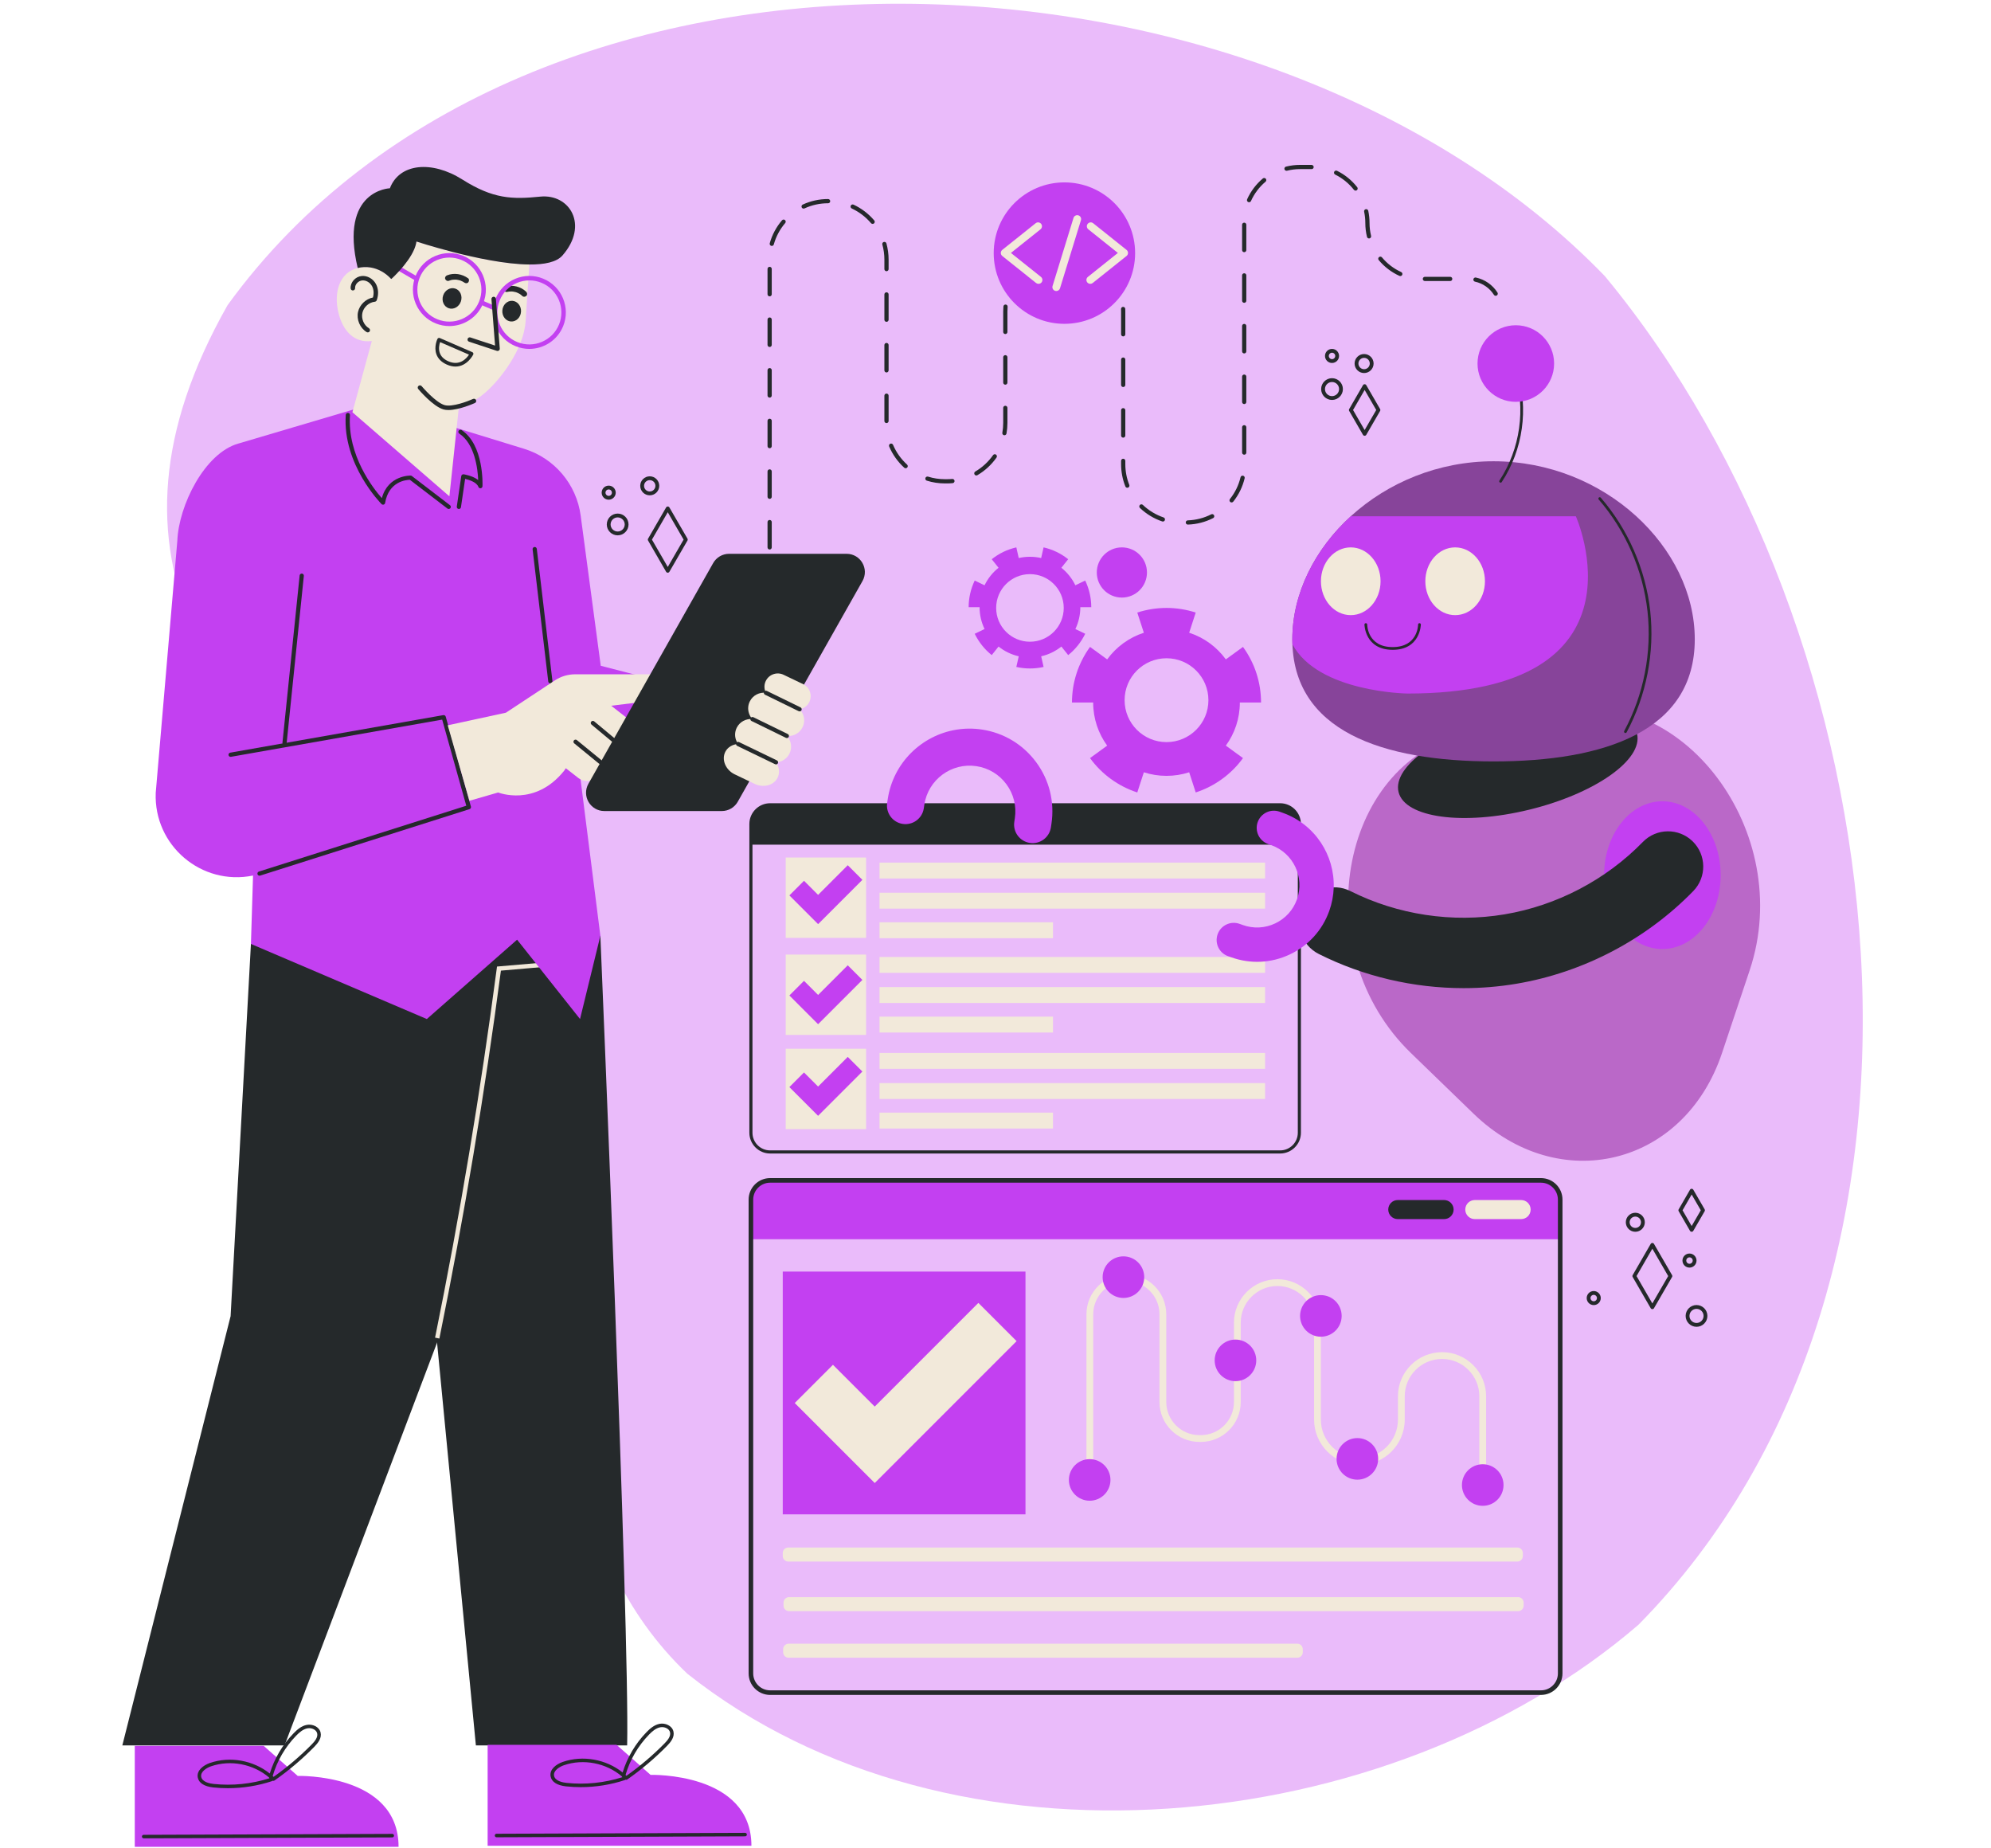 <svg width="472" height="438" viewBox="0 0 472 438" fill="none" xmlns="http://www.w3.org/2000/svg">
<path d="M388.417 385.114C329.155 436.077 225.617 446.435 162.956 396.719C132.6 367.846 133.289 323.775 130.277 284.924C124.407 257.544 117.687 230.514 97.827 209.714C51.769 171.114 19.703 132.856 53.94 72.342C125.069 -25.823 300.048 -17.725 380.455 65.446C450.208 149.684 469.851 302.53 388.417 385.114Z" fill="#EABBFA"/>
<path d="M158.302 135.743C158.14 135.743 157.991 135.656 157.91 135.517L153.64 128.125C153.559 127.985 153.559 127.812 153.64 127.672L157.91 120.281C157.99 120.141 158.14 120.055 158.302 120.055C158.464 120.055 158.613 120.141 158.694 120.28L162.974 127.671C163.055 127.812 163.055 127.985 162.974 128.125L158.694 135.517C158.613 135.657 158.463 135.743 158.302 135.743ZM154.554 127.898L158.303 134.386L162.059 127.898L158.303 121.411L154.554 127.898Z" fill="#25292B"/>
<path d="M146.427 126.886C145.005 126.886 143.848 125.729 143.848 124.307C143.848 122.885 145.005 121.729 146.427 121.729C147.849 121.729 149.005 122.885 149.005 124.307C149.005 125.729 147.849 126.886 146.427 126.886ZM146.427 122.634C145.504 122.634 144.753 123.385 144.753 124.307C144.753 125.23 145.504 125.981 146.427 125.981C147.349 125.981 148.1 125.23 148.1 124.307C148.1 123.385 147.349 122.634 146.427 122.634Z" fill="#25292B"/>
<path d="M154.031 117.401C152.789 117.401 151.778 116.39 151.778 115.148C151.778 113.907 152.789 112.896 154.031 112.896C155.273 112.896 156.284 113.907 156.284 115.148C156.284 116.391 155.274 117.401 154.031 117.401ZM154.031 113.802C153.288 113.802 152.684 114.406 152.684 115.149C152.684 115.892 153.289 116.496 154.031 116.496C154.774 116.496 155.378 115.891 155.378 115.149C155.379 114.406 154.774 113.802 154.031 113.802Z" fill="#25292B"/>
<path d="M144.301 118.439C143.382 118.439 142.634 117.691 142.634 116.772C142.634 115.853 143.382 115.104 144.301 115.104C145.22 115.104 145.968 115.853 145.968 116.772C145.968 117.691 145.22 118.439 144.301 118.439ZM144.301 116.009C143.881 116.009 143.539 116.351 143.539 116.772C143.539 117.192 143.881 117.534 144.301 117.534C144.721 117.534 145.063 117.192 145.063 116.772C145.063 116.351 144.721 116.009 144.301 116.009Z" fill="#25292B"/>
<path d="M323.508 103.287C323.346 103.287 323.197 103.201 323.116 103.061L319.849 97.405C319.768 97.265 319.768 97.092 319.849 96.952L323.116 91.296C323.196 91.156 323.346 91.07 323.508 91.07C323.67 91.07 323.819 91.156 323.9 91.296L327.175 96.952C327.256 97.092 327.256 97.265 327.175 97.406L323.9 103.062C323.819 103.2 323.67 103.287 323.508 103.287ZM320.764 97.178L323.509 101.93L326.259 97.178L323.509 92.426L320.764 97.178Z" fill="#25292B"/>
<path d="M315.778 94.797C314.356 94.797 313.199 93.64 313.199 92.218C313.199 90.796 314.356 89.639 315.778 89.639C317.2 89.639 318.356 90.796 318.356 92.218C318.356 93.64 317.2 94.797 315.778 94.797ZM315.778 90.545C314.855 90.545 314.104 91.296 314.104 92.219C314.104 93.142 314.855 93.892 315.778 93.892C316.7 93.892 317.451 93.141 317.451 92.219C317.451 91.296 316.7 90.545 315.778 90.545Z" fill="#25292B"/>
<path d="M323.382 88.418C322.14 88.418 321.129 87.407 321.129 86.165C321.129 84.923 322.14 83.913 323.382 83.913C324.624 83.913 325.635 84.924 325.635 86.165C325.635 87.408 324.625 88.418 323.382 88.418ZM323.382 84.818C322.639 84.818 322.035 85.422 322.035 86.165C322.035 86.908 322.64 87.512 323.382 87.512C324.125 87.512 324.729 86.908 324.729 86.165C324.73 85.423 324.125 84.818 323.382 84.818Z" fill="#25292B"/>
<path d="M315.778 86.033C314.859 86.033 314.111 85.285 314.111 84.366C314.111 83.447 314.859 82.698 315.778 82.698C316.697 82.698 317.445 83.446 317.445 84.366C317.445 85.286 316.698 86.033 315.778 86.033ZM315.778 83.603C315.358 83.603 315.016 83.945 315.016 84.366C315.016 84.787 315.358 85.128 315.778 85.128C316.198 85.128 316.54 84.786 316.54 84.366C316.54 83.946 316.198 83.603 315.778 83.603Z" fill="#25292B"/>
<path d="M391.716 310.297C391.554 310.297 391.405 310.21 391.324 310.071L387.054 302.679C386.973 302.539 386.973 302.366 387.054 302.226L391.324 294.835C391.405 294.695 391.554 294.609 391.716 294.609C391.877 294.609 392.027 294.695 392.108 294.834L396.388 302.225C396.469 302.366 396.469 302.539 396.388 302.679L392.108 310.071C392.027 310.212 391.878 310.297 391.716 310.297ZM387.969 302.453L391.717 308.941L395.473 302.453L391.717 295.966L387.969 302.453Z" fill="#25292B"/>
<path d="M402.19 314.479C400.768 314.479 399.611 313.323 399.611 311.901C399.611 310.479 400.768 309.322 402.19 309.322C403.612 309.322 404.769 310.479 404.769 311.901C404.769 313.323 403.612 314.479 402.19 314.479ZM402.19 310.227C401.267 310.227 400.516 310.978 400.516 311.901C400.516 312.823 401.267 313.574 402.19 313.574C403.113 313.574 403.863 312.823 403.863 311.901C403.863 310.978 403.113 310.227 402.19 310.227Z" fill="#25292B"/>
<path d="M387.679 291.956C386.437 291.956 385.427 290.945 385.427 289.704C385.427 288.462 386.438 287.451 387.679 287.451C388.921 287.451 389.932 288.462 389.932 289.704C389.932 290.946 388.921 291.956 387.679 291.956ZM387.679 288.357C386.936 288.357 386.332 288.962 386.332 289.704C386.332 290.446 386.936 291.05 387.679 291.05C388.422 291.05 389.026 290.446 389.026 289.704C389.026 288.962 388.422 288.357 387.679 288.357Z" fill="#25292B"/>
<path d="M400.522 300.449C399.603 300.449 398.855 299.701 398.855 298.782C398.855 297.863 399.603 297.115 400.522 297.115C401.441 297.115 402.19 297.863 402.19 298.782C402.19 299.701 401.442 300.449 400.522 300.449ZM400.522 298.02C400.102 298.02 399.76 298.362 399.76 298.782C399.76 299.202 400.102 299.544 400.522 299.544C400.942 299.544 401.285 299.202 401.285 298.782C401.285 298.362 400.943 298.02 400.522 298.02Z" fill="#25292B"/>
<path d="M401.035 291.957C400.873 291.957 400.724 291.87 400.643 291.731L397.961 287.089C397.88 286.949 397.88 286.776 397.961 286.636L400.643 281.994C400.724 281.854 400.873 281.768 401.035 281.768C401.196 281.768 401.346 281.854 401.427 281.993L404.115 286.635C404.196 286.776 404.196 286.949 404.115 287.089L401.427 291.731C401.346 291.872 401.196 291.957 401.035 291.957ZM398.876 286.863L401.035 290.6L403.199 286.863L401.035 283.125L398.876 286.863Z" fill="#25292B"/>
<path d="M377.82 309.337C376.901 309.337 376.153 308.589 376.153 307.67C376.153 306.751 376.901 306.003 377.82 306.003C378.739 306.003 379.488 306.751 379.488 307.67C379.488 308.589 378.739 309.337 377.82 309.337ZM377.82 306.908C377.4 306.908 377.058 307.25 377.058 307.67C377.058 308.09 377.4 308.432 377.82 308.432C378.24 308.432 378.583 308.09 378.583 307.67C378.583 307.25 378.24 306.908 377.82 306.908Z" fill="#25292B"/>
<path d="M142.327 221.794C142.327 221.794 149.302 386.596 148.677 413.7H112.816L94.449 223.174L142.327 221.794Z" fill="#25292B"/>
<path d="M59.487 223.734L54.668 311.955L29.001 413.7H67.456L106.147 311.538L122.587 222.724L59.487 223.734Z" fill="#25292B"/>
<path d="M104.163 317.262L103.14 317.053C109.003 288.206 113.926 258.751 117.769 229.508L117.824 229.092L130.052 228.037L130.142 229.078L118.75 230.06C114.911 259.19 110.004 288.527 104.163 317.262Z" fill="#F2E9DA"/>
<path d="M31.952 413.804H62.507L70.576 420.93C70.576 420.93 94.487 420.255 94.487 437.741H31.952V413.804Z" fill="#C340F1"/>
<path d="M34.063 435.724H34.173L92.993 435.503C93.223 435.502 93.409 435.315 93.408 435.085C93.407 434.856 93.221 434.671 92.992 434.671L34.061 434.892C33.831 434.893 33.645 435.08 33.646 435.31C33.648 435.539 33.834 435.724 34.063 435.724Z" fill="#25292B"/>
<path d="M50.554 423.661C48.415 423.433 47.111 422.589 46.88 421.284C46.581 419.596 48.251 418.385 49.772 417.861C54.529 416.221 60.041 417.236 63.956 420.364C65.055 416.787 67.002 413.496 69.616 410.812C70.433 409.972 71.441 409.081 72.731 408.833C74.043 408.581 75.668 409.249 76.001 410.646C76.318 411.977 75.367 413.159 74.502 414.039C71.619 416.978 68.439 419.667 65.053 422.029C64.933 422.114 64.782 422.124 64.652 422.071C64.61 422.11 64.559 422.141 64.501 422.16C61.143 423.273 57.575 423.843 54.022 423.843C52.861 423.843 51.703 423.782 50.554 423.661ZM63.757 421.279C60.045 418.118 54.666 417.054 50.042 418.648C49.067 418.983 47.477 419.885 47.699 421.139C47.924 422.41 49.831 422.746 50.641 422.832C55.072 423.303 59.646 422.836 63.892 421.483C63.828 421.43 63.781 421.359 63.757 421.279ZM72.887 409.65C71.823 409.854 70.937 410.645 70.211 411.392C67.606 414.068 65.687 417.369 64.647 420.955C64.718 421.019 64.788 421.085 64.858 421.151C68.097 418.866 71.14 416.279 73.908 413.458C74.622 412.73 75.413 411.775 75.191 410.841C75.003 410.053 74.118 409.613 73.294 409.613C73.155 409.613 73.018 409.624 72.887 409.65Z" fill="#25292B"/>
<path d="M115.602 413.554H146.157L154.226 420.68C154.226 420.68 178.137 420.005 178.137 437.491H115.602V413.554Z" fill="#C340F1"/>
<path d="M117.713 435.473H117.714H117.823L176.643 435.252C176.873 435.251 177.059 435.064 177.058 434.834C177.057 434.605 176.871 434.42 176.642 434.42L117.711 434.641C117.481 434.642 117.295 434.829 117.296 435.059C117.298 435.288 117.484 435.473 117.713 435.473Z" fill="#25292B"/>
<path d="M134.203 423.41C132.064 423.182 130.76 422.338 130.529 421.033C130.23 419.345 131.9 418.134 133.421 417.61C138.178 415.97 143.69 416.985 147.605 420.113C148.704 416.536 150.651 413.245 153.265 410.561C154.082 409.721 155.09 408.83 156.38 408.582C157.692 408.33 159.317 408.998 159.65 410.395C159.967 411.726 159.016 412.908 158.151 413.788C155.268 416.727 152.088 419.416 148.702 421.778C148.582 421.863 148.431 421.873 148.301 421.82C148.259 421.859 148.208 421.89 148.15 421.909C144.792 423.022 141.224 423.592 137.671 423.592C136.511 423.592 135.352 423.531 134.203 423.41ZM147.407 421.028C143.695 417.867 138.316 416.803 133.692 418.397C132.717 418.732 131.127 419.634 131.349 420.888C131.574 422.159 133.481 422.495 134.291 422.581C138.722 423.052 143.296 422.585 147.542 421.232C147.477 421.179 147.43 421.108 147.407 421.028ZM156.537 409.399C155.473 409.603 154.587 410.394 153.861 411.141C151.256 413.817 149.337 417.118 148.297 420.704C148.368 420.768 148.438 420.834 148.508 420.9C151.747 418.615 154.79 416.028 157.558 413.207C158.272 412.479 159.063 411.524 158.841 410.59C158.653 409.802 157.768 409.362 156.944 409.362C156.805 409.362 156.667 409.374 156.537 409.399Z" fill="#25292B"/>
<path d="M137.417 183.064L142.327 221.794L137.507 241.534L122.587 222.724L101.187 241.534L59.487 223.734L59.987 207.524C47.757 210.024 36.427 200.394 36.917 187.924L42.039 128.176C42.369 119.836 48.492 107.379 56.522 105.129L84.017 96.994L107.967 101.374L124.247 106.374C131.427 108.584 136.667 114.764 137.657 122.204L142.417 157.804L164.847 163.604L165.677 183.064H137.417Z" fill="#C340F1"/>
<path d="M67.456 176.609C67.439 176.609 67.422 176.608 67.404 176.607C67.13 176.579 66.93 176.333 66.958 176.058L71.035 136.398C71.064 136.124 71.306 135.933 71.584 135.952C71.858 135.98 72.058 136.226 72.03 136.501L67.953 176.161C67.927 176.418 67.71 176.609 67.456 176.609Z" fill="#25292B"/>
<path d="M61.526 207.559C61.314 207.559 61.117 207.423 61.049 207.21C60.966 206.946 61.111 206.666 61.374 206.582L110.54 190.976L104.824 170.564L54.756 179.381C54.482 179.432 54.224 179.248 54.177 178.976C54.129 178.704 54.31 178.445 54.582 178.397L105.097 169.501C105.353 169.455 105.596 169.611 105.665 169.858L111.634 191.171C111.707 191.431 111.561 191.701 111.304 191.782L61.678 207.535C61.627 207.552 61.576 207.559 61.526 207.559Z" fill="#25292B"/>
<path d="M130.467 161.969C130.217 161.969 130.001 161.782 129.971 161.528L126.264 130.207C126.232 129.933 126.428 129.685 126.702 129.652C126.975 129.617 127.224 129.816 127.257 130.09L130.964 161.411C130.996 161.685 130.8 161.933 130.526 161.966C130.506 161.968 130.487 161.969 130.467 161.969Z" fill="#25292B"/>
<path d="M106.374 120.64C106.268 120.64 106.161 120.606 106.071 120.537L97.166 113.723C96.301 113.74 92.152 114.093 91.3 119.203C91.269 119.388 91.138 119.539 90.961 119.597C90.784 119.657 90.588 119.609 90.456 119.477C90.363 119.385 81.175 110.145 81.969 98.331C81.988 98.056 82.225 97.859 82.502 97.866C82.777 97.885 82.986 98.123 82.967 98.399C82.326 107.939 88.488 115.77 90.522 118.076C91.995 112.581 97.304 112.729 97.356 112.724C97.459 112.728 97.559 112.764 97.64 112.827L106.678 119.744C106.897 119.912 106.939 120.225 106.771 120.445C106.674 120.573 106.525 120.64 106.374 120.64Z" fill="#25292B"/>
<path d="M108.785 120.641C108.761 120.641 108.737 120.64 108.712 120.636C108.439 120.596 108.25 120.342 108.29 120.069L109.351 112.841C109.37 112.71 109.441 112.591 109.548 112.512C109.655 112.433 109.791 112.402 109.92 112.419C110.033 112.436 112.051 112.752 113.366 113.779C113.248 111.065 112.557 105.218 108.879 102.766C108.649 102.613 108.587 102.302 108.74 102.073C108.892 101.843 109.202 101.781 109.433 101.934C114.749 105.478 114.398 114.855 114.381 115.252C114.37 115.491 114.193 115.689 113.956 115.724C113.722 115.757 113.491 115.623 113.411 115.399C113.032 114.341 111.308 113.742 110.265 113.503L109.28 120.213C109.242 120.462 109.029 120.641 108.785 120.641Z" fill="#25292B"/>
<path d="M159.167 165.524L144.897 167.274L148.857 170.364C150.307 171.494 150.567 173.594 149.437 175.044C148.777 175.884 147.797 176.324 146.807 176.324C146.707 176.324 146.597 176.324 146.497 176.314C146.857 177.344 146.717 178.554 145.987 179.484C145.327 180.324 144.337 180.764 143.347 180.764C142.997 180.764 142.637 180.704 142.297 180.594C142.707 181.654 142.557 182.884 141.817 183.834C141.157 184.674 140.177 185.114 139.177 185.114C138.467 185.114 137.747 184.894 137.137 184.424L134.137 182.084L133.737 182.684C126.787 191.344 118.097 187.834 118.097 187.834L111.287 189.804L106.147 171.914L119.937 168.924L131.567 161.254C132.977 160.324 134.637 159.824 136.327 159.824H159.167V165.524Z" fill="#F2E9DA"/>
<path d="M142.296 181.095C142.185 181.095 142.073 181.058 141.98 180.982L136.128 176.196C135.914 176.021 135.882 175.706 136.057 175.492C136.232 175.278 136.547 175.246 136.761 175.421L142.613 180.207C142.827 180.382 142.859 180.697 142.684 180.911C142.585 181.033 142.441 181.095 142.296 181.095Z" fill="#25292B"/>
<path d="M146.496 176.814C146.384 176.814 146.27 176.776 146.177 176.698L140.225 171.744C140.013 171.567 139.984 171.252 140.161 171.04C140.337 170.829 140.652 170.799 140.865 170.976L146.817 175.93C147.029 176.107 147.058 176.422 146.881 176.634C146.782 176.752 146.64 176.814 146.496 176.814Z" fill="#25292B"/>
<path d="M204.467 137.724L174.897 190.034C174.127 191.394 172.687 192.234 171.117 192.234H143.267C139.947 192.234 137.867 188.654 139.497 185.764L169.067 133.464C169.837 132.104 171.277 131.264 172.837 131.264H200.697C204.017 131.264 206.097 134.834 204.467 137.724Z" fill="#25292B"/>
<path d="M191.837 166.444C191.367 167.364 190.507 167.954 189.557 168.114C189.977 168.534 190.277 169.044 190.457 169.594C190.747 170.504 190.697 171.524 190.227 172.434C189.517 173.834 188.017 174.584 186.537 174.434C186.917 174.834 187.187 175.314 187.357 175.824C187.647 176.744 187.597 177.764 187.127 178.674C186.497 179.904 185.267 180.634 183.967 180.684C184.137 180.934 184.277 181.194 184.387 181.464C184.777 182.424 184.787 183.464 184.317 184.384C183.377 186.204 180.887 186.814 178.777 185.734L174.084 183.491C173.024 182.951 172.264 182.081 171.874 181.121C171.484 180.161 171.484 179.111 171.944 178.201C172.514 177.081 173.684 176.421 174.984 176.341C174.754 176.021 174.574 175.661 174.454 175.291C174.154 174.381 174.214 173.361 174.674 172.451C175.394 171.051 176.894 170.291 178.374 170.441C177.994 170.041 177.714 169.561 177.554 169.051C177.254 168.141 177.304 167.121 177.774 166.211C178.504 164.771 180.054 164.021 181.574 164.211C181.494 164.061 181.434 163.911 181.384 163.751C181.134 162.981 181.174 162.111 181.574 161.341C182.364 159.791 184.284 159.171 185.834 159.971L190.457 162.184C191.237 162.584 191.777 163.264 192.027 164.034C192.277 164.804 192.227 165.674 191.837 166.444Z" fill="#F2E9DA"/>
<path d="M183.966 181.184C183.893 181.184 183.819 181.168 183.749 181.134L174.766 176.791C174.517 176.671 174.413 176.372 174.534 176.123C174.655 175.876 174.953 175.771 175.202 175.891L184.185 180.234C184.434 180.354 184.538 180.653 184.417 180.902C184.33 181.08 184.152 181.184 183.966 181.184Z" fill="#25292B"/>
<path d="M186.536 174.934C186.462 174.934 186.388 174.918 186.317 174.883L178.154 170.89C177.906 170.768 177.803 170.469 177.925 170.221C178.047 169.973 178.346 169.871 178.594 169.992L186.757 173.985C187.005 174.107 187.108 174.406 186.986 174.654C186.899 174.831 186.721 174.934 186.536 174.934Z" fill="#25292B"/>
<path d="M189.556 168.614C189.482 168.614 189.408 168.598 189.337 168.563L181.354 164.66C181.106 164.539 181.003 164.239 181.125 163.991C181.247 163.743 181.546 163.641 181.794 163.762L189.777 167.665C190.025 167.786 190.128 168.086 190.006 168.334C189.919 168.511 189.741 168.614 189.556 168.614Z" fill="#25292B"/>
<path d="M80.237 74.15C81.324 78.565 84.047 81.343 88.146 80.832L83.546 97.709L106.536 117.637L108.769 96.603C108.769 96.603 111.65 95.971 115.052 93.043C118.454 90.125 124.16 82.913 124.606 76.11L125.498 62.69C119.903 62.653 112.682 61.11 107.152 59.679C102.282 58.415 98.723 57.244 98.723 57.244C98.639 57.867 98.444 58.508 98.165 59.149C96.659 62.634 92.784 66.11 92.784 66.11L92.775 66.175C92.766 66.166 92.766 66.156 92.756 66.156C92.728 66.128 92.7 66.1 92.682 66.072C91.372 64.641 89.643 63.674 87.793 63.386C86.817 63.237 85.804 63.274 84.8 63.516C80.423 64.605 79.066 69.42 80.237 74.15Z" fill="#F2E9DA"/>
<path d="M123.515 73.897C123.605 72.545 122.687 71.383 121.464 71.302C120.242 71.221 119.179 72.252 119.089 73.604C118.999 74.957 119.918 76.118 121.14 76.199C122.362 76.28 123.426 75.25 123.515 73.897Z" fill="#25292B"/>
<path d="M109.266 71.434C109.694 70.149 109.1 68.792 107.938 68.405C106.776 68.017 105.486 68.746 105.057 70.031C104.629 71.317 105.223 72.674 106.385 73.061C107.547 73.448 108.837 72.72 109.266 71.434Z" fill="#25292B"/>
<path d="M119.842 67.9C121.559 67.477 123.432 67.9 124.725 69.137C124.982 69.383 125.071 69.811 124.812 70.096C124.578 70.354 124.128 70.446 123.853 70.183C123.726 70.061 123.594 69.946 123.453 69.841C123.384 69.789 123.314 69.74 123.243 69.692C123.235 69.687 123.227 69.682 123.218 69.677C123.18 69.655 123.142 69.632 123.104 69.611C122.951 69.525 122.793 69.448 122.631 69.38C122.55 69.346 122.468 69.315 122.385 69.285C122.37 69.28 122.356 69.275 122.345 69.271C122.299 69.257 122.253 69.244 122.207 69.232C122.037 69.187 121.865 69.151 121.691 69.125C121.604 69.112 121.517 69.102 121.429 69.094C121.385 69.09 121.342 69.087 121.298 69.084C121.296 69.084 121.297 69.084 121.295 69.084C121.29 69.084 121.293 69.084 121.283 69.084C121.107 69.083 120.932 69.088 120.757 69.106C120.67 69.115 120.583 69.126 120.496 69.141C120.453 69.148 120.41 69.156 120.366 69.164C120.354 69.166 120.349 69.167 120.344 69.168C120.335 69.17 120.331 69.171 120.319 69.174C119.975 69.259 119.565 69.154 119.442 68.777C119.341 68.461 119.472 67.991 119.842 67.9Z" fill="#25292B"/>
<path d="M111.008 66.923C110.751 67.226 110.332 67.168 110.046 66.959C110.037 66.952 110.032 66.949 110.025 66.944C110.021 66.942 110.016 66.939 110.006 66.932C109.969 66.908 109.932 66.884 109.895 66.861C109.82 66.815 109.744 66.771 109.667 66.73C109.512 66.647 109.352 66.576 109.189 66.511C109.18 66.507 109.183 66.508 109.178 66.506C109.176 66.505 109.178 66.506 109.175 66.505C109.133 66.491 109.092 66.477 109.05 66.465C108.966 66.439 108.881 66.416 108.796 66.395C108.625 66.353 108.452 66.321 108.278 66.299C108.23 66.293 108.183 66.288 108.135 66.283C108.124 66.282 108.109 66.281 108.093 66.281C108.005 66.278 107.917 66.275 107.83 66.276C107.654 66.277 107.479 66.289 107.305 66.311C107.261 66.316 107.218 66.323 107.175 66.329C107.166 66.33 107.156 66.332 107.147 66.334C107.063 66.351 106.979 66.37 106.896 66.392C106.726 66.437 106.56 66.493 106.396 66.558C106.042 66.697 105.661 66.441 105.542 66.114C105.41 65.752 105.655 65.39 105.986 65.26C107.651 64.604 109.545 64.921 110.974 65.962C111.28 66.185 111.223 66.669 111.008 66.923Z" fill="#25292B"/>
<path d="M105.908 86.405C104.669 85.851 103.845 85.033 103.461 83.975C102.814 82.195 103.67 80.403 103.707 80.328C103.808 80.121 104.055 80.032 104.264 80.122L111.971 83.464C112.079 83.511 112.162 83.599 112.203 83.709C112.243 83.819 112.237 83.941 112.186 84.046C112.169 84.08 110.765 86.883 107.976 86.883C107.356 86.883 106.666 86.745 105.908 86.405ZM104.33 81.087C104.147 81.632 103.904 82.676 104.269 83.682C104.571 84.513 105.24 85.165 106.259 85.621C108.992 86.844 110.618 84.93 111.186 84.06L104.33 81.087Z" fill="#25292B"/>
<path d="M87.187 78.781C87.093 78.781 86.999 78.756 86.913 78.704C85.331 77.741 84.476 75.73 84.881 73.923C85.259 72.23 86.714 70.846 88.411 70.516C88.68 69.571 88.606 68.586 88.2 67.83C87.719 66.934 86.745 66.374 85.838 66.473C84.92 66.571 84.13 67.434 84.181 68.285C84.199 68.577 83.977 68.827 83.685 68.844C83.393 68.871 83.143 68.64 83.126 68.348C83.04 66.921 84.23 65.581 85.726 65.422C87.063 65.276 88.453 66.066 89.131 67.33C89.728 68.441 89.793 69.841 89.309 71.17C89.24 71.359 89.069 71.493 88.869 71.515C87.464 71.666 86.221 72.776 85.912 74.154C85.603 75.533 86.256 77.067 87.463 77.801C87.712 77.953 87.791 78.278 87.64 78.528C87.539 78.69 87.365 78.78 87.187 78.781Z" fill="#25292B"/>
<path d="M106.306 97.185C105.886 97.185 105.492 97.143 105.141 97.045C102.663 96.356 99.293 92.377 99.151 92.208C98.963 91.985 98.992 91.651 99.215 91.463C99.44 91.275 99.773 91.305 99.96 91.527C99.993 91.566 103.261 95.425 105.425 96.027C107.196 96.521 110.881 95.133 112.151 94.556C112.418 94.437 112.73 94.554 112.85 94.819C112.971 95.085 112.853 95.398 112.588 95.518C112.414 95.597 108.884 97.185 106.306 97.185Z" fill="#25292B"/>
<path d="M106.526 77.287C105.446 77.287 104.35 77.084 103.288 76.653C101.148 75.785 99.474 74.136 98.574 72.01C97.674 69.883 97.657 67.534 98.524 65.394C99.391 63.254 101.041 61.58 103.167 60.679C105.292 59.779 107.643 59.761 109.784 60.63C114.202 62.42 116.339 67.472 114.548 71.889C113.188 75.248 109.945 77.287 106.526 77.287ZM106.536 61.048C105.533 61.048 104.531 61.251 103.58 61.653C101.713 62.443 100.266 63.913 99.504 65.79C98.742 67.669 98.758 69.731 99.547 71.599C100.337 73.466 101.807 74.912 103.685 75.674C107.561 77.246 111.997 75.371 113.569 71.493C115.141 67.615 113.265 63.182 109.387 61.611C108.467 61.236 107.501 61.048 106.536 61.048Z" fill="#C340F1"/>
<path d="M125.486 82.697C124.406 82.697 123.31 82.494 122.249 82.064C117.831 80.273 115.694 75.221 117.485 70.803C118.353 68.663 120.002 66.989 122.128 66.089C124.253 65.188 126.604 65.171 128.745 66.039C133.163 67.83 135.3 72.881 133.509 77.299C132.149 80.657 128.904 82.697 125.486 82.697ZM125.496 66.458C124.493 66.458 123.491 66.66 122.54 67.062C120.673 67.852 119.226 69.322 118.464 71.2C116.892 75.078 118.767 79.511 122.646 81.084C126.521 82.656 130.958 80.781 132.53 76.902C134.102 73.024 132.226 68.591 128.348 67.019C127.427 66.645 126.462 66.458 125.496 66.458Z" fill="#C340F1"/>
<path d="M90.163 60.451L89.631 61.364L98.565 66.566L99.097 65.653L90.163 60.451Z" fill="#C340F1"/>
<path d="M114.274 71.201L113.858 72.173L117.23 73.618L117.647 72.647L114.274 71.201Z" fill="#C340F1"/>
<path d="M84.8 63.518C85.804 63.276 86.817 63.239 87.793 63.388C89.642 63.676 91.371 64.643 92.682 66.074L92.784 66.111C92.784 66.111 96.66 62.635 98.165 59.15C98.444 58.509 98.639 57.867 98.723 57.245C98.723 57.245 102.283 58.416 107.152 59.68C112.682 61.111 119.903 62.654 125.498 62.691C129.048 62.719 131.948 62.143 133.342 60.553C139.652 53.341 135.052 45.906 128.091 46.603C121.418 47.281 116.911 47.161 109.624 42.56C102.338 37.95 94.67 38.722 92.431 44.623C92.431 44.623 80.395 44.996 84.8 63.518Z" fill="#25292B"/>
<path d="M117.953 83.188C117.897 83.188 117.842 83.179 117.787 83.162L111.194 80.986C110.917 80.894 110.766 80.595 110.858 80.319C110.95 80.042 111.25 79.892 111.525 79.983L117.364 81.91L116.509 70.903C116.487 70.612 116.704 70.358 116.995 70.335C117.289 70.314 117.54 70.53 117.563 70.821L118.48 82.62C118.494 82.796 118.418 82.968 118.279 83.077C118.185 83.15 118.07 83.188 117.953 83.188Z" fill="#25292B"/>
<path d="M303.481 273.405H182.571C179.856 273.405 177.648 271.196 177.648 268.481V195.309C177.648 192.594 179.856 190.385 182.571 190.385H303.482C306.197 190.385 308.406 192.594 308.406 195.309V268.481C308.405 271.196 306.196 273.405 303.481 273.405ZM182.571 191.124C180.263 191.124 178.385 193.002 178.385 195.31V268.482C178.385 270.79 180.262 272.668 182.571 272.668H303.482C305.79 272.668 307.668 270.79 307.668 268.482V195.31C307.668 193.002 305.791 191.124 303.482 191.124H182.571Z" fill="#25292B"/>
<path d="M308.036 200.202H178.016V195.31C178.016 192.794 180.055 190.755 182.571 190.755H303.481C305.997 190.755 308.036 192.794 308.036 195.31V200.202Z" fill="#25292B"/>
<path d="M186.266 222.3L205.314 222.3L205.314 203.252L186.266 203.252L186.266 222.3Z" fill="#F2E9DA"/>
<path d="M186.266 245.299L205.314 245.299L205.314 226.251L186.266 226.251L186.266 245.299Z" fill="#F2E9DA"/>
<path d="M186.266 267.63L205.314 267.63L205.314 248.582L186.266 248.582L186.266 267.63Z" fill="#F2E9DA"/>
<path d="M193.945 219.04L187.136 212.23L190.603 208.762L193.945 212.104L200.975 205.074L204.443 208.542L193.945 219.04Z" fill="#C340F1"/>
<path d="M193.945 242.758L187.136 235.948L190.603 232.481L193.945 235.822L200.975 228.793L204.442 232.26L193.945 242.758Z" fill="#C340F1"/>
<path d="M193.945 264.474L187.136 257.664L190.603 254.197L193.945 257.538L200.975 250.508L204.443 253.976L193.945 264.474Z" fill="#C340F1"/>
<path d="M208.504 208.222L299.907 208.222L299.907 204.457L208.504 204.457L208.504 208.222Z" fill="#F2E9DA"/>
<path d="M208.504 215.362L299.907 215.362L299.907 211.597L208.504 211.597L208.504 215.362Z" fill="#F2E9DA"/>
<path d="M208.504 222.367L249.629 222.367L249.629 218.602L208.504 218.602L208.504 222.367Z" fill="#F2E9DA"/>
<path d="M208.504 230.585L299.907 230.585L299.907 226.82L208.504 226.82L208.504 230.585Z" fill="#F2E9DA"/>
<path d="M208.504 237.726L299.907 237.726L299.907 233.961L208.504 233.961L208.504 237.726Z" fill="#F2E9DA"/>
<path d="M208.504 244.73L249.629 244.73L249.629 240.965L208.504 240.965L208.504 244.73Z" fill="#F2E9DA"/>
<path d="M208.504 253.339L299.907 253.339L299.907 249.574L208.504 249.574L208.504 253.339Z" fill="#F2E9DA"/>
<path d="M208.504 260.479L299.907 260.479L299.907 256.715L208.504 256.715L208.504 260.479Z" fill="#F2E9DA"/>
<path d="M208.504 267.484L249.629 267.484L249.629 263.719L208.504 263.719L208.504 267.484Z" fill="#F2E9DA"/>
<path d="M414.789 229.977L408.238 249.579C399.27 276.388 369.637 283.623 349.324 263.963L334.477 249.586C309.692 225.592 317.154 181.253 347.219 173.913L368.618 168.688C398.672 161.35 425.728 197.261 414.789 229.977Z" fill="#BA68C8"/>
<path d="M362.524 191.914C378.136 188.102 389.58 180.047 388.085 173.921C386.589 167.796 372.721 165.921 357.108 169.733C341.496 173.545 330.052 181.6 331.547 187.725C333.043 193.851 346.912 195.726 362.524 191.914Z" fill="#25292B"/>
<path d="M401.774 151.521C401.774 173.287 380.417 180.472 354.071 180.472C327.725 180.472 306.368 173.287 306.368 151.521C306.368 129.755 327.725 109.331 354.071 109.331C380.417 109.332 401.774 129.756 401.774 151.521Z" fill="#87449A"/>
<path d="M333.666 164.384C333.666 164.384 312.472 164.125 306.396 152.713C306.377 152.324 306.368 151.926 306.368 151.518C306.368 140.69 311.666 130.185 320.235 122.367H373.581C373.581 122.367 392.375 164.384 333.666 164.384Z" fill="#C340F1"/>
<path d="M320.217 145.801C324.12 145.801 327.284 142.206 327.284 137.771C327.284 133.336 324.12 129.741 320.217 129.741C316.314 129.741 313.15 133.336 313.15 137.771C313.15 142.206 316.314 145.801 320.217 145.801Z" fill="#F2E9DA"/>
<path d="M344.966 145.801C348.869 145.801 352.033 142.206 352.033 137.771C352.033 133.336 348.869 129.741 344.966 129.741C341.063 129.741 337.899 133.336 337.899 137.771C337.899 142.206 341.063 145.801 344.966 145.801Z" fill="#F2E9DA"/>
<path d="M330.152 154.023C323.576 154.023 323.469 148.094 323.468 148.034C323.467 147.854 323.612 147.708 323.791 147.707H323.793C323.971 147.707 324.117 147.851 324.118 148.029C324.12 148.247 324.231 153.372 330.151 153.372C336.071 153.372 336.182 148.247 336.184 148.029C336.185 147.851 336.331 147.707 336.509 147.707H336.511C336.69 147.708 336.835 147.854 336.834 148.034C336.834 148.094 336.727 154.023 330.152 154.023Z" fill="#25292B"/>
<path d="M385.334 173.744C385.282 173.744 385.23 173.731 385.18 173.705C385.022 173.62 384.963 173.423 385.048 173.265C389.675 164.669 391.635 154.59 390.567 144.886C389.498 135.181 385.39 125.772 379.001 118.389C378.884 118.253 378.898 118.048 379.034 117.93C379.169 117.812 379.374 117.826 379.493 117.963C385.967 125.444 390.129 134.98 391.213 144.814C392.296 154.648 390.31 164.862 385.62 173.573C385.562 173.682 385.451 173.744 385.334 173.744Z" fill="#25292B"/>
<path d="M355.74 114.407C355.679 114.407 355.616 114.389 355.561 114.353C355.411 114.254 355.37 114.053 355.469 113.902C360.406 106.413 361.75 96.831 359.065 88.273C359.011 88.102 359.107 87.919 359.278 87.866C359.448 87.814 359.632 87.908 359.685 88.079C362.429 96.822 361.056 106.61 356.012 114.261C355.95 114.355 355.846 114.407 355.74 114.407Z" fill="#25292B"/>
<path d="M359.35 95.244C364.363 95.244 368.427 91.18 368.427 86.167C368.427 81.154 364.363 77.09 359.35 77.09C354.337 77.09 350.273 81.154 350.273 86.167C350.273 91.18 354.337 95.244 359.35 95.244Z" fill="#C340F1"/>
<path d="M394.092 224.941C401.724 224.941 407.911 217.101 407.911 207.431C407.911 197.76 401.724 189.921 394.092 189.921C386.46 189.921 380.273 197.76 380.273 207.431C380.273 217.101 386.46 224.941 394.092 224.941Z" fill="#C340F1"/>
<path d="M346.983 234.21C335.114 234.21 323.252 231.449 312.634 226.111C308.517 224.042 306.857 219.026 308.926 214.909C310.995 210.792 316.01 209.131 320.128 211.202C331.339 216.836 344.327 218.795 356.699 216.718C369.073 214.64 380.709 208.548 389.463 199.562C392.678 196.261 397.96 196.192 401.262 199.409C404.562 202.624 404.631 207.907 401.416 211.208C390.206 222.714 375.306 230.515 359.462 233.176C355.338 233.868 351.16 234.21 346.983 234.21Z" fill="#25292B"/>
<path d="M226.751 172.944C228.693 172.631 230.714 172.608 232.76 172.914C237.944 173.689 242.516 176.436 245.635 180.65C248.753 184.864 250.043 190.04 249.268 195.224L249.137 196.098C248.779 198.495 246.546 200.15 244.148 199.79C241.751 199.432 240.098 197.198 240.456 194.801L240.587 193.927C241.015 191.062 240.302 188.201 238.579 185.872C236.856 183.543 234.329 182.024 231.463 181.596C225.547 180.712 220.016 184.805 219.132 190.72L219.001 191.595C218.642 193.992 216.408 195.643 214.011 195.286C211.614 194.927 209.961 192.693 210.32 190.296L210.451 189.422C211.744 180.766 218.538 174.267 226.751 172.944Z" fill="#C340F1"/>
<path d="M316.177 210.434C316.113 212.255 315.772 214.095 315.127 215.901C313.494 220.474 310.177 224.136 305.789 226.215C301.401 228.293 296.466 228.538 291.893 226.904L291.122 226.629C289.008 225.874 287.904 223.548 288.661 221.433C289.416 219.319 291.743 218.217 293.857 218.972L294.628 219.247C297.155 220.15 299.883 220.014 302.308 218.866C304.733 217.717 306.567 215.693 307.47 213.166C309.334 207.948 306.606 202.188 301.389 200.324L300.618 200.048C298.504 199.292 297.404 196.966 298.158 194.851C298.914 192.737 301.24 191.635 303.355 192.391L304.126 192.666C311.759 195.394 316.447 202.733 316.177 210.434Z" fill="#C340F1"/>
<path d="M243.109 301.391H185.565V358.935H243.109V301.391Z" fill="#C340F1"/>
<path d="M369.868 293.718H178.016V284.333C178.016 281.817 180.055 279.778 182.571 279.778H365.314C367.83 279.778 369.869 281.817 369.869 284.333L369.868 293.718Z" fill="#C340F1"/>
<path d="M365.313 401.733H182.571C179.759 401.733 177.472 399.446 177.472 396.634V284.334C177.472 281.521 179.76 279.234 182.571 279.234H365.314C368.126 279.234 370.414 281.521 370.414 284.334V396.635C370.413 399.446 368.125 401.733 365.313 401.733ZM182.571 280.322C180.36 280.322 178.561 282.122 178.561 284.334V396.635C178.561 398.846 180.36 400.646 182.571 400.646H365.314C367.525 400.646 369.325 398.846 369.325 396.635V284.334C369.325 282.122 367.526 280.322 365.314 280.322H182.571Z" fill="#25292B"/>
<path d="M362.867 286.694C362.867 287.314 362.617 287.884 362.207 288.294C361.797 288.704 361.227 288.954 360.607 288.954H349.627C348.387 288.954 347.367 287.944 347.367 286.694C347.367 286.074 347.627 285.504 348.027 285.094C348.447 284.684 349.007 284.434 349.627 284.434H360.607C361.857 284.434 362.867 285.444 362.867 286.694Z" fill="#F2E9DA"/>
<path d="M344.607 286.694C344.607 287.314 344.357 287.884 343.937 288.294C343.537 288.704 342.967 288.954 342.347 288.954H331.367C330.117 288.954 329.107 287.944 329.107 286.694C329.107 286.074 329.357 285.504 329.767 285.094C330.177 284.684 330.737 284.434 331.367 284.434H342.347C343.587 284.434 344.607 285.444 344.607 286.694Z" fill="#25292B"/>
<path d="M326.036 286.694C326.036 287.314 325.786 287.884 325.366 288.294C324.966 288.704 324.396 288.954 323.776 288.954H312.796C311.546 288.954 310.536 287.944 310.536 286.694C310.536 286.074 310.786 285.504 311.196 285.094C311.606 284.684 312.166 284.434 312.796 284.434H323.776C325.016 284.434 326.036 285.444 326.036 286.694Z" fill="#C340F1"/>
<path d="M207.369 351.508L188.407 332.546L197.468 323.486L207.369 333.387L231.939 308.816L241 317.877L207.369 351.508Z" fill="#F2E9DA"/>
<path d="M359.716 370.121H186.862C186.148 370.121 185.565 369.537 185.565 368.824V368.094C185.565 367.38 186.149 366.797 186.862 366.797H359.716C360.43 366.797 361.013 367.381 361.013 368.094V368.824C361.013 369.538 360.43 370.121 359.716 370.121Z" fill="#F2E9DA"/>
<path d="M359.904 381.876H187.05C186.336 381.876 185.753 381.292 185.753 380.579V379.849C185.753 379.135 186.337 378.552 187.05 378.552H359.904C360.618 378.552 361.201 379.136 361.201 379.849V380.579C361.201 381.292 360.617 381.876 359.904 381.876Z" fill="#F2E9DA"/>
<path d="M307.549 392.917H186.956C186.242 392.917 185.659 392.333 185.659 391.62V390.89C185.659 390.176 186.243 389.593 186.956 389.593H307.549C308.263 389.593 308.846 390.177 308.846 390.89V391.62C308.846 392.333 308.262 392.917 307.549 392.917Z" fill="#F2E9DA"/>
<path d="M322.272 347.217C316.345 347.217 311.524 342.396 311.524 336.47V313.502C311.524 308.709 307.624 304.809 302.831 304.809C298.038 304.809 294.138 308.709 294.138 313.502V332.302C294.138 337.52 289.893 341.765 284.675 341.765H284.34C279.122 341.765 274.877 337.52 274.877 332.302V311.508C274.877 307.176 271.353 303.653 267.022 303.653C262.691 303.653 259.168 307.177 259.168 311.508V350.448C259.168 350.892 258.809 351.252 258.364 351.252C257.919 351.252 257.56 350.892 257.56 350.448V311.508C257.56 306.29 261.804 302.045 267.022 302.045C272.24 302.045 276.485 306.29 276.485 311.508V332.302C276.485 336.634 280.009 340.157 284.34 340.157H284.675C289.007 340.157 292.53 336.633 292.53 332.302V313.502C292.53 307.822 297.15 303.202 302.83 303.202C308.509 303.202 313.13 307.823 313.13 313.502V336.47C313.13 341.51 317.23 345.61 322.27 345.61C327.31 345.61 331.409 341.51 331.409 336.47V330.943C331.409 325.181 336.097 320.493 341.859 320.493C347.621 320.493 352.309 325.181 352.309 330.943V353.538C352.309 353.982 351.95 354.342 351.505 354.342C351.06 354.342 350.701 353.982 350.701 353.538V330.943C350.701 326.068 346.735 322.101 341.859 322.101C336.983 322.101 333.017 326.067 333.017 330.943V336.47C333.019 342.395 328.198 347.217 322.272 347.217Z" fill="#F2E9DA"/>
<path d="M266.328 307.64C269.05 307.64 271.257 305.433 271.257 302.711C271.257 299.989 269.05 297.782 266.328 297.782C263.606 297.782 261.399 299.989 261.399 302.711C261.399 305.433 263.606 307.64 266.328 307.64Z" fill="#C340F1"/>
<path d="M292.887 327.366C295.609 327.366 297.816 325.159 297.816 322.437C297.816 319.715 295.609 317.508 292.887 317.508C290.165 317.508 287.958 319.715 287.958 322.437C287.958 325.159 290.165 327.366 292.887 327.366Z" fill="#C340F1"/>
<path d="M313.134 316.829C315.856 316.829 318.063 314.622 318.063 311.9C318.063 309.177 315.856 306.971 313.134 306.971C310.412 306.971 308.205 309.177 308.205 311.9C308.205 314.622 310.412 316.829 313.134 316.829Z" fill="#C340F1"/>
<path d="M321.787 350.715C324.509 350.715 326.716 348.509 326.716 345.786C326.716 343.064 324.509 340.857 321.787 340.857C319.065 340.857 316.858 343.064 316.858 345.786C316.858 348.509 319.065 350.715 321.787 350.715Z" fill="#C340F1"/>
<path d="M351.507 356.914C354.229 356.914 356.436 354.707 356.436 351.985C356.436 349.262 354.229 347.056 351.507 347.056C348.785 347.056 346.578 349.262 346.578 351.985C346.578 354.707 348.785 356.914 351.507 356.914Z" fill="#C340F1"/>
<path d="M258.326 355.704C261.048 355.704 263.255 353.497 263.255 350.775C263.255 348.052 261.048 345.846 258.326 345.846C255.604 345.846 253.397 348.052 253.397 350.775C253.397 353.497 255.604 355.704 258.326 355.704Z" fill="#C340F1"/>
<path d="M182.455 130.242C182.179 130.242 181.955 130.018 181.955 129.742V123.742C181.955 123.466 182.179 123.242 182.455 123.242C182.731 123.242 182.955 123.466 182.955 123.742V129.742C182.955 130.018 182.731 130.242 182.455 130.242ZM281.599 124.338C281.331 124.338 281.109 124.126 281.1 123.855C281.09 123.579 281.306 123.348 281.582 123.338C283.535 123.27 285.405 122.79 287.139 121.912C287.386 121.784 287.686 121.886 287.811 122.132C287.936 122.379 287.837 122.679 287.591 122.804C285.726 123.749 283.716 124.265 281.617 124.338C281.61 124.338 281.604 124.338 281.599 124.338ZM275.68 123.617C275.627 123.617 275.573 123.609 275.52 123.591C273.569 122.93 271.744 121.827 270.243 120.4C270.043 120.21 270.035 119.894 270.225 119.693C270.414 119.493 270.731 119.484 270.932 119.675C272.329 121.002 274.027 122.029 275.841 122.643C276.103 122.732 276.243 123.016 276.154 123.277C276.083 123.486 275.889 123.617 275.68 123.617ZM291.972 119.091C291.863 119.091 291.754 119.056 291.662 118.983C291.446 118.811 291.409 118.497 291.58 118.28C292.794 116.749 293.639 115.013 294.093 113.123C294.157 112.854 294.426 112.686 294.696 112.753C294.965 112.817 295.13 113.087 295.066 113.356C294.578 115.389 293.67 117.254 292.365 118.9C292.266 119.026 292.12 119.091 291.972 119.091ZM182.455 118.242C182.179 118.242 181.955 118.018 181.955 117.742V111.742C181.955 111.466 182.179 111.242 182.455 111.242C182.731 111.242 182.955 111.466 182.955 111.742V117.742C182.955 118.018 182.731 118.242 182.455 118.242ZM267.25 115.609C267.051 115.609 266.863 115.49 266.785 115.294C266.115 113.608 265.775 111.825 265.775 109.995V109.233C265.775 108.957 265.999 108.733 266.275 108.733C266.551 108.733 266.775 108.957 266.775 109.233V109.995C266.775 111.698 267.091 113.357 267.715 114.925C267.817 115.181 267.692 115.472 267.435 115.574C267.374 115.598 267.311 115.609 267.25 115.609ZM224.477 114.581H224.011C222.545 114.581 221.098 114.361 219.713 113.926C219.449 113.843 219.303 113.563 219.385 113.3C219.467 113.036 219.746 112.887 220.011 112.972C221.3 113.376 222.646 113.581 224.011 113.581H224.477C224.905 113.581 225.329 113.561 225.747 113.521C226.02 113.497 226.266 113.698 226.291 113.973C226.316 114.248 226.114 114.492 225.839 114.517C225.391 114.56 224.936 114.581 224.477 114.581ZM231.459 112.696C231.287 112.696 231.12 112.608 231.027 112.448C230.888 112.21 230.968 111.904 231.206 111.764C232.864 110.795 234.323 109.45 235.425 107.874C235.583 107.647 235.895 107.592 236.121 107.751C236.347 107.909 236.402 108.221 236.244 108.447C235.06 110.14 233.493 111.585 231.711 112.627C231.632 112.674 231.545 112.696 231.459 112.696ZM214.7 110.986C214.58 110.986 214.46 110.943 214.364 110.856C212.832 109.465 211.596 107.727 210.792 105.829C210.684 105.575 210.803 105.281 211.057 105.173C211.311 105.066 211.604 105.184 211.713 105.438C212.462 107.204 213.61 108.821 215.036 110.115C215.241 110.301 215.256 110.617 215.07 110.821C214.972 110.93 214.836 110.986 214.7 110.986ZM294.962 107.772C294.686 107.772 294.462 107.548 294.462 107.272V101.272C294.462 100.996 294.686 100.772 294.962 100.772C295.238 100.772 295.462 100.996 295.462 101.272V107.272C295.462 107.548 295.238 107.772 294.962 107.772ZM182.455 106.242C182.179 106.242 181.955 106.018 181.955 105.742V99.742C181.955 99.466 182.179 99.242 182.455 99.242C182.731 99.242 182.955 99.466 182.955 99.742V105.742C182.955 106.018 182.731 106.242 182.455 106.242ZM266.275 103.733C265.999 103.733 265.775 103.509 265.775 103.233V97.233C265.775 96.957 265.999 96.733 266.275 96.733C266.551 96.733 266.775 96.957 266.775 97.233V103.233C266.775 103.51 266.551 103.733 266.275 103.733ZM238.116 103.163C238.087 103.163 238.058 103.161 238.028 103.155C237.756 103.107 237.575 102.847 237.623 102.575C237.76 101.804 237.829 101.015 237.828 100.229V96.676C237.828 96.4 238.052 96.176 238.328 96.176C238.604 96.176 238.828 96.4 238.828 96.676V100.228C238.828 101.073 238.754 101.921 238.607 102.749C238.565 102.993 238.354 103.163 238.116 103.163ZM210.159 100.282C209.883 100.282 209.659 100.058 209.659 99.782V93.782C209.659 93.506 209.883 93.282 210.159 93.282C210.435 93.282 210.659 93.506 210.659 93.782V99.782C210.659 100.058 210.435 100.282 210.159 100.282ZM294.962 95.772C294.686 95.772 294.462 95.548 294.462 95.272V89.272C294.462 88.996 294.686 88.772 294.962 88.772C295.238 88.772 295.462 88.996 295.462 89.272V95.272C295.462 95.548 295.238 95.772 294.962 95.772ZM182.455 94.242C182.179 94.242 181.955 94.018 181.955 93.742V87.742C181.955 87.466 182.179 87.242 182.455 87.242C182.731 87.242 182.955 87.466 182.955 87.742V93.742C182.955 94.018 182.731 94.242 182.455 94.242ZM266.275 91.733C265.999 91.733 265.775 91.509 265.775 91.233V85.233C265.775 84.957 265.999 84.733 266.275 84.733C266.551 84.733 266.775 84.957 266.775 85.233V91.233C266.775 91.51 266.551 91.733 266.275 91.733ZM238.328 91.177C238.052 91.177 237.828 90.953 237.828 90.677V84.677C237.828 84.401 238.052 84.177 238.328 84.177C238.604 84.177 238.828 84.401 238.828 84.677V90.677C238.828 90.953 238.605 91.177 238.328 91.177ZM210.159 88.282C209.883 88.282 209.659 88.058 209.659 87.782V81.782C209.659 81.506 209.883 81.282 210.159 81.282C210.435 81.282 210.659 81.506 210.659 81.782V87.782C210.659 88.058 210.435 88.282 210.159 88.282ZM294.962 83.772C294.686 83.772 294.462 83.548 294.462 83.272V77.272C294.462 76.996 294.686 76.772 294.962 76.772C295.238 76.772 295.462 76.996 295.462 77.272V83.272C295.462 83.548 295.238 83.772 294.962 83.772ZM182.455 82.242C182.179 82.242 181.955 82.018 181.955 81.742V75.742C181.955 75.466 182.179 75.242 182.455 75.242C182.731 75.242 182.955 75.466 182.955 75.742V81.742C182.955 82.018 182.731 82.242 182.455 82.242ZM266.275 79.733C265.999 79.733 265.775 79.509 265.775 79.233V73.843C265.775 73.646 265.771 73.45 265.762 73.255C265.75 72.979 265.964 72.746 266.24 72.734C266.517 72.727 266.749 72.936 266.761 73.212C266.77 73.421 266.775 73.632 266.775 73.843V79.233C266.775 79.51 266.551 79.733 266.275 79.733ZM238.328 79.177C238.052 79.177 237.828 78.953 237.828 78.677V73.844C237.828 73.438 237.845 73.035 237.878 72.637C237.9 72.362 238.144 72.157 238.418 72.181C238.693 72.204 238.897 72.446 238.874 72.721C238.843 73.091 238.828 73.466 238.828 73.844V78.677C238.828 78.953 238.605 79.177 238.328 79.177ZM210.159 76.282C209.883 76.282 209.659 76.058 209.659 75.782V69.782C209.659 69.506 209.883 69.282 210.159 69.282C210.435 69.282 210.659 69.506 210.659 69.782V75.782C210.659 76.058 210.435 76.282 210.159 76.282ZM294.962 71.772C294.686 71.772 294.462 71.548 294.462 71.272V65.272C294.462 64.996 294.686 64.772 294.962 64.772C295.238 64.772 295.462 64.996 295.462 65.272V71.272C295.462 71.548 295.238 71.772 294.962 71.772ZM182.455 70.242C182.179 70.242 181.955 70.018 181.955 69.742V63.742C181.955 63.466 182.179 63.242 182.455 63.242C182.731 63.242 182.955 63.466 182.955 63.742V69.742C182.955 70.018 182.731 70.242 182.455 70.242ZM354.578 70.107C354.412 70.107 354.25 70.025 354.155 69.875C353.146 68.283 351.515 67.148 349.679 66.762C349.409 66.705 349.236 66.44 349.293 66.17C349.35 65.9 349.615 65.728 349.885 65.784C351.983 66.225 353.847 67.521 354.999 69.34C355.147 69.573 355.078 69.882 354.844 70.03C354.762 70.082 354.669 70.107 354.578 70.107ZM264.731 67.983C264.55 67.983 264.376 67.884 264.287 67.713C263.405 66.009 262.137 64.484 260.618 63.302C260.4 63.133 260.361 62.818 260.531 62.6C260.7 62.382 261.015 62.341 261.233 62.513C262.865 63.784 264.228 65.423 265.175 67.253C265.302 67.499 265.206 67.8 264.961 67.927C264.887 67.965 264.808 67.983 264.731 67.983ZM240.138 67.493C240.054 67.493 239.969 67.472 239.891 67.428C239.651 67.291 239.567 66.986 239.704 66.746C240.726 64.954 242.154 63.37 243.834 62.167C244.059 62.005 244.371 62.058 244.531 62.282C244.692 62.506 244.64 62.819 244.416 62.979C242.853 64.099 241.523 65.573 240.573 67.241C240.48 67.403 240.311 67.493 240.138 67.493ZM343.794 66.611H337.794C337.518 66.611 337.294 66.387 337.294 66.111C337.294 65.835 337.518 65.611 337.794 65.611H343.794C344.07 65.611 344.294 65.835 344.294 66.111C344.294 66.387 344.071 66.611 343.794 66.611ZM331.964 65.434C331.895 65.434 331.825 65.42 331.758 65.39C329.876 64.536 328.179 63.242 326.852 61.647C326.675 61.435 326.704 61.12 326.916 60.943C327.127 60.766 327.443 60.796 327.62 61.007C328.851 62.486 330.425 63.687 332.171 64.478C332.422 64.592 332.534 64.889 332.42 65.14C332.336 65.325 332.154 65.434 331.964 65.434ZM210.159 64.282C209.883 64.282 209.659 64.058 209.659 63.782V61.529C209.659 60.317 209.496 59.117 209.177 57.962C209.103 57.696 209.26 57.42 209.526 57.347C209.79 57.277 210.068 57.43 210.141 57.696C210.484 58.937 210.659 60.227 210.659 61.529V63.782C210.659 64.058 210.435 64.282 210.159 64.282ZM255.553 60.846C255.516 60.846 255.478 60.842 255.44 60.833C254.458 60.606 253.443 60.491 252.423 60.491H252.181C251.343 60.491 250.504 60.569 249.689 60.723C249.421 60.774 249.157 60.596 249.105 60.325C249.054 60.054 249.232 59.792 249.503 59.741C250.379 59.575 251.28 59.491 252.18 59.491H252.422C253.517 59.491 254.608 59.615 255.664 59.859C255.933 59.922 256.101 60.19 256.039 60.459C255.986 60.69 255.78 60.846 255.553 60.846ZM294.962 59.772C294.686 59.772 294.462 59.548 294.462 59.272V53.272C294.462 52.996 294.686 52.772 294.962 52.772C295.238 52.772 295.462 52.996 295.462 53.272V59.272C295.462 59.548 295.238 59.772 294.962 59.772ZM182.966 58.289C182.921 58.289 182.876 58.283 182.831 58.27C182.565 58.196 182.41 57.92 182.484 57.654C183.047 55.641 184.024 53.811 185.388 52.214C185.568 52.004 185.884 51.98 186.093 52.158C186.303 52.338 186.328 52.653 186.149 52.863C184.88 54.349 183.971 56.051 183.447 57.924C183.386 58.145 183.184 58.289 182.966 58.289ZM324.552 56.518C324.327 56.518 324.123 56.365 324.067 56.137C323.804 55.066 323.671 53.958 323.671 52.845C323.671 51.945 323.577 51.047 323.391 50.176C323.334 49.906 323.506 49.64 323.776 49.583C324.045 49.526 324.311 49.698 324.369 49.968C324.569 50.907 324.67 51.876 324.67 52.845C324.67 53.878 324.794 54.906 325.037 55.899C325.103 56.167 324.939 56.438 324.671 56.503C324.631 56.514 324.591 56.518 324.552 56.518ZM206.871 53.07C206.729 53.07 206.589 53.01 206.49 52.894C205.244 51.426 203.666 50.223 201.927 49.415C201.677 49.298 201.568 49.001 201.684 48.75C201.8 48.5 202.097 48.39 202.349 48.507C204.218 49.376 205.913 50.669 207.253 52.246C207.432 52.456 207.406 52.772 207.195 52.951C207.1 53.031 206.986 53.07 206.871 53.07ZM190.512 49.444C190.323 49.444 190.142 49.337 190.057 49.153C189.941 48.902 190.051 48.605 190.302 48.489C192.191 47.618 194.211 47.176 196.307 47.176C196.583 47.176 196.816 47.4 196.816 47.676C196.816 47.952 196.602 48.176 196.326 48.176C194.357 48.176 192.477 48.587 190.721 49.397C190.653 49.43 190.582 49.444 190.512 49.444ZM296.111 47.935C296.043 47.935 295.974 47.921 295.907 47.892C295.655 47.779 295.542 47.483 295.655 47.231C296.499 45.344 297.784 43.641 299.373 42.305C299.584 42.128 299.898 42.155 300.078 42.366C300.256 42.577 300.228 42.893 300.017 43.071C298.543 44.31 297.351 45.89 296.569 47.64C296.485 47.825 296.302 47.935 296.111 47.935ZM321.363 45.183C321.214 45.183 321.067 45.117 320.968 44.991C319.783 43.475 318.247 42.226 316.526 41.38C316.278 41.258 316.176 40.959 316.298 40.711C316.419 40.463 316.716 40.36 316.967 40.483C318.823 41.395 320.479 42.741 321.756 44.375C321.926 44.593 321.887 44.907 321.67 45.077C321.579 45.148 321.471 45.183 321.363 45.183ZM304.989 40.477C304.765 40.477 304.562 40.326 304.505 40.099C304.438 39.831 304.6 39.56 304.868 39.493C305.959 39.219 307.088 39.08 308.222 39.08C308.224 39.08 308.226 39.08 308.228 39.08H310.904C311.18 39.08 311.43 39.304 311.43 39.58C311.43 39.856 311.232 40.08 310.955 40.08H308.227C308.225 40.08 308.223 40.08 308.221 40.08C307.168 40.08 306.122 40.209 305.11 40.463C305.07 40.472 305.029 40.477 304.989 40.477Z" fill="#25292B"/>
<path d="M252.336 76.754C261.593 76.754 269.098 69.25 269.098 59.992C269.098 50.735 261.593 43.23 252.336 43.23C243.079 43.23 235.574 50.735 235.574 59.992C235.574 69.25 243.079 76.754 252.336 76.754Z" fill="#C340F1"/>
<path d="M246.197 67.278C245.995 67.278 245.792 67.212 245.622 67.076L237.604 60.672C237.385 60.497 237.257 60.231 237.257 59.951C237.257 59.671 237.385 59.405 237.604 59.23L245.519 52.908C245.917 52.59 246.498 52.655 246.816 53.053C247.134 53.451 247.069 54.032 246.671 54.35L239.659 59.951L246.774 65.634C247.172 65.952 247.237 66.533 246.919 66.931C246.737 67.159 246.468 67.278 246.197 67.278Z" fill="#F2E9DA"/>
<path d="M258.475 67.278C258.204 67.278 257.936 67.159 257.753 66.931C257.435 66.533 257.5 65.952 257.898 65.634L265.013 59.951L258.001 54.35C257.603 54.032 257.538 53.451 257.856 53.053C258.174 52.655 258.755 52.59 259.153 52.908L267.068 59.23C267.287 59.405 267.415 59.671 267.415 59.951C267.415 60.231 267.287 60.497 267.068 60.672L259.05 67.076C258.881 67.212 258.677 67.278 258.475 67.278Z" fill="#F2E9DA"/>
<path d="M250.535 68.971C250.406 68.989 250.272 68.979 250.139 68.938C249.652 68.788 249.378 68.272 249.528 67.784L254.49 51.654C254.64 51.167 255.156 50.893 255.644 51.043C256.131 51.193 256.405 51.709 256.255 52.197L251.293 68.327C251.184 68.683 250.88 68.924 250.535 68.971Z" fill="#F2E9DA"/>
<path d="M256.111 143.91H258.702C258.702 141.743 258.208 139.561 257.264 137.601L254.931 138.727C254.148 137.103 253.008 135.684 251.614 134.573L253.23 132.55C252.38 131.872 251.457 131.29 250.476 130.813C249.496 130.344 248.461 129.982 247.399 129.742L246.826 132.265C245.973 132.07 245.083 131.968 244.169 131.968C243.255 131.968 242.364 132.07 241.51 132.267L240.937 129.742C239.875 129.982 238.84 130.344 237.86 130.813C236.882 131.29 235.956 131.873 235.106 132.55L236.722 134.573C235.327 135.684 234.188 137.103 233.405 138.727L231.072 137.601C230.13 139.562 229.636 141.744 229.634 143.91H232.227C232.227 145.766 232.651 147.525 233.406 149.093L231.073 150.219C232.027 152.174 233.404 153.921 235.108 155.27L236.724 153.245C238.104 154.348 239.731 155.151 241.512 155.554L240.939 158.079C243.064 158.565 245.276 158.565 247.402 158.079L246.829 155.556C248.61 155.151 250.237 154.349 251.617 153.245L253.233 155.27C254.936 153.921 256.316 152.174 257.268 150.219L254.935 149.093C255.687 147.525 256.111 145.767 256.111 143.91ZM244.166 152.103C239.743 152.103 236.157 148.517 236.157 144.092C236.157 139.669 239.743 136.083 244.166 136.083C248.591 136.083 252.177 139.669 252.177 144.092C252.176 148.517 248.59 152.103 244.166 152.103Z" fill="#C340F1"/>
<path d="M293.926 166.508H298.956C298.948 165.34 298.86 164.169 298.68 163.007C298.498 161.847 298.217 160.701 297.859 159.583C297.504 158.462 297.041 157.376 296.509 156.33C295.975 155.286 295.366 154.278 294.669 153.333L290.606 156.289C288.471 153.355 285.441 151.115 281.914 149.972L283.465 145.19C278.983 143.73 274.096 143.73 269.613 145.19L271.167 149.972C267.641 151.115 264.608 153.355 262.473 156.292L258.41 153.333C257.716 154.278 257.104 155.286 256.572 156.33C256.038 157.377 255.577 158.462 255.222 159.583C254.861 160.701 254.58 161.848 254.398 163.007C254.222 164.17 254.131 165.34 254.125 166.508H259.153C259.153 170.329 260.384 173.861 262.473 176.729L258.41 179.685C261.157 183.489 265.137 186.377 269.614 187.828L271.168 183.048C272.859 183.596 274.664 183.894 276.54 183.894C278.416 183.894 280.223 183.596 281.915 183.045L283.466 187.827C287.943 186.375 291.923 183.488 294.67 179.684L290.607 176.728C292.695 173.861 293.926 170.329 293.926 166.508ZM276.543 175.896C271.053 175.896 266.606 171.447 266.606 165.959C266.606 160.471 271.052 156.022 276.543 156.022C282.031 156.022 286.477 160.471 286.477 165.959C286.477 171.447 282.031 175.896 276.543 175.896Z" fill="#C340F1"/>
<path d="M265.96 141.638C269.245 141.638 271.908 138.975 271.908 135.69C271.908 132.405 269.245 129.742 265.96 129.742C262.675 129.742 260.012 132.405 260.012 135.69C260.012 138.975 262.675 141.638 265.96 141.638Z" fill="#C340F1"/>
</svg>
